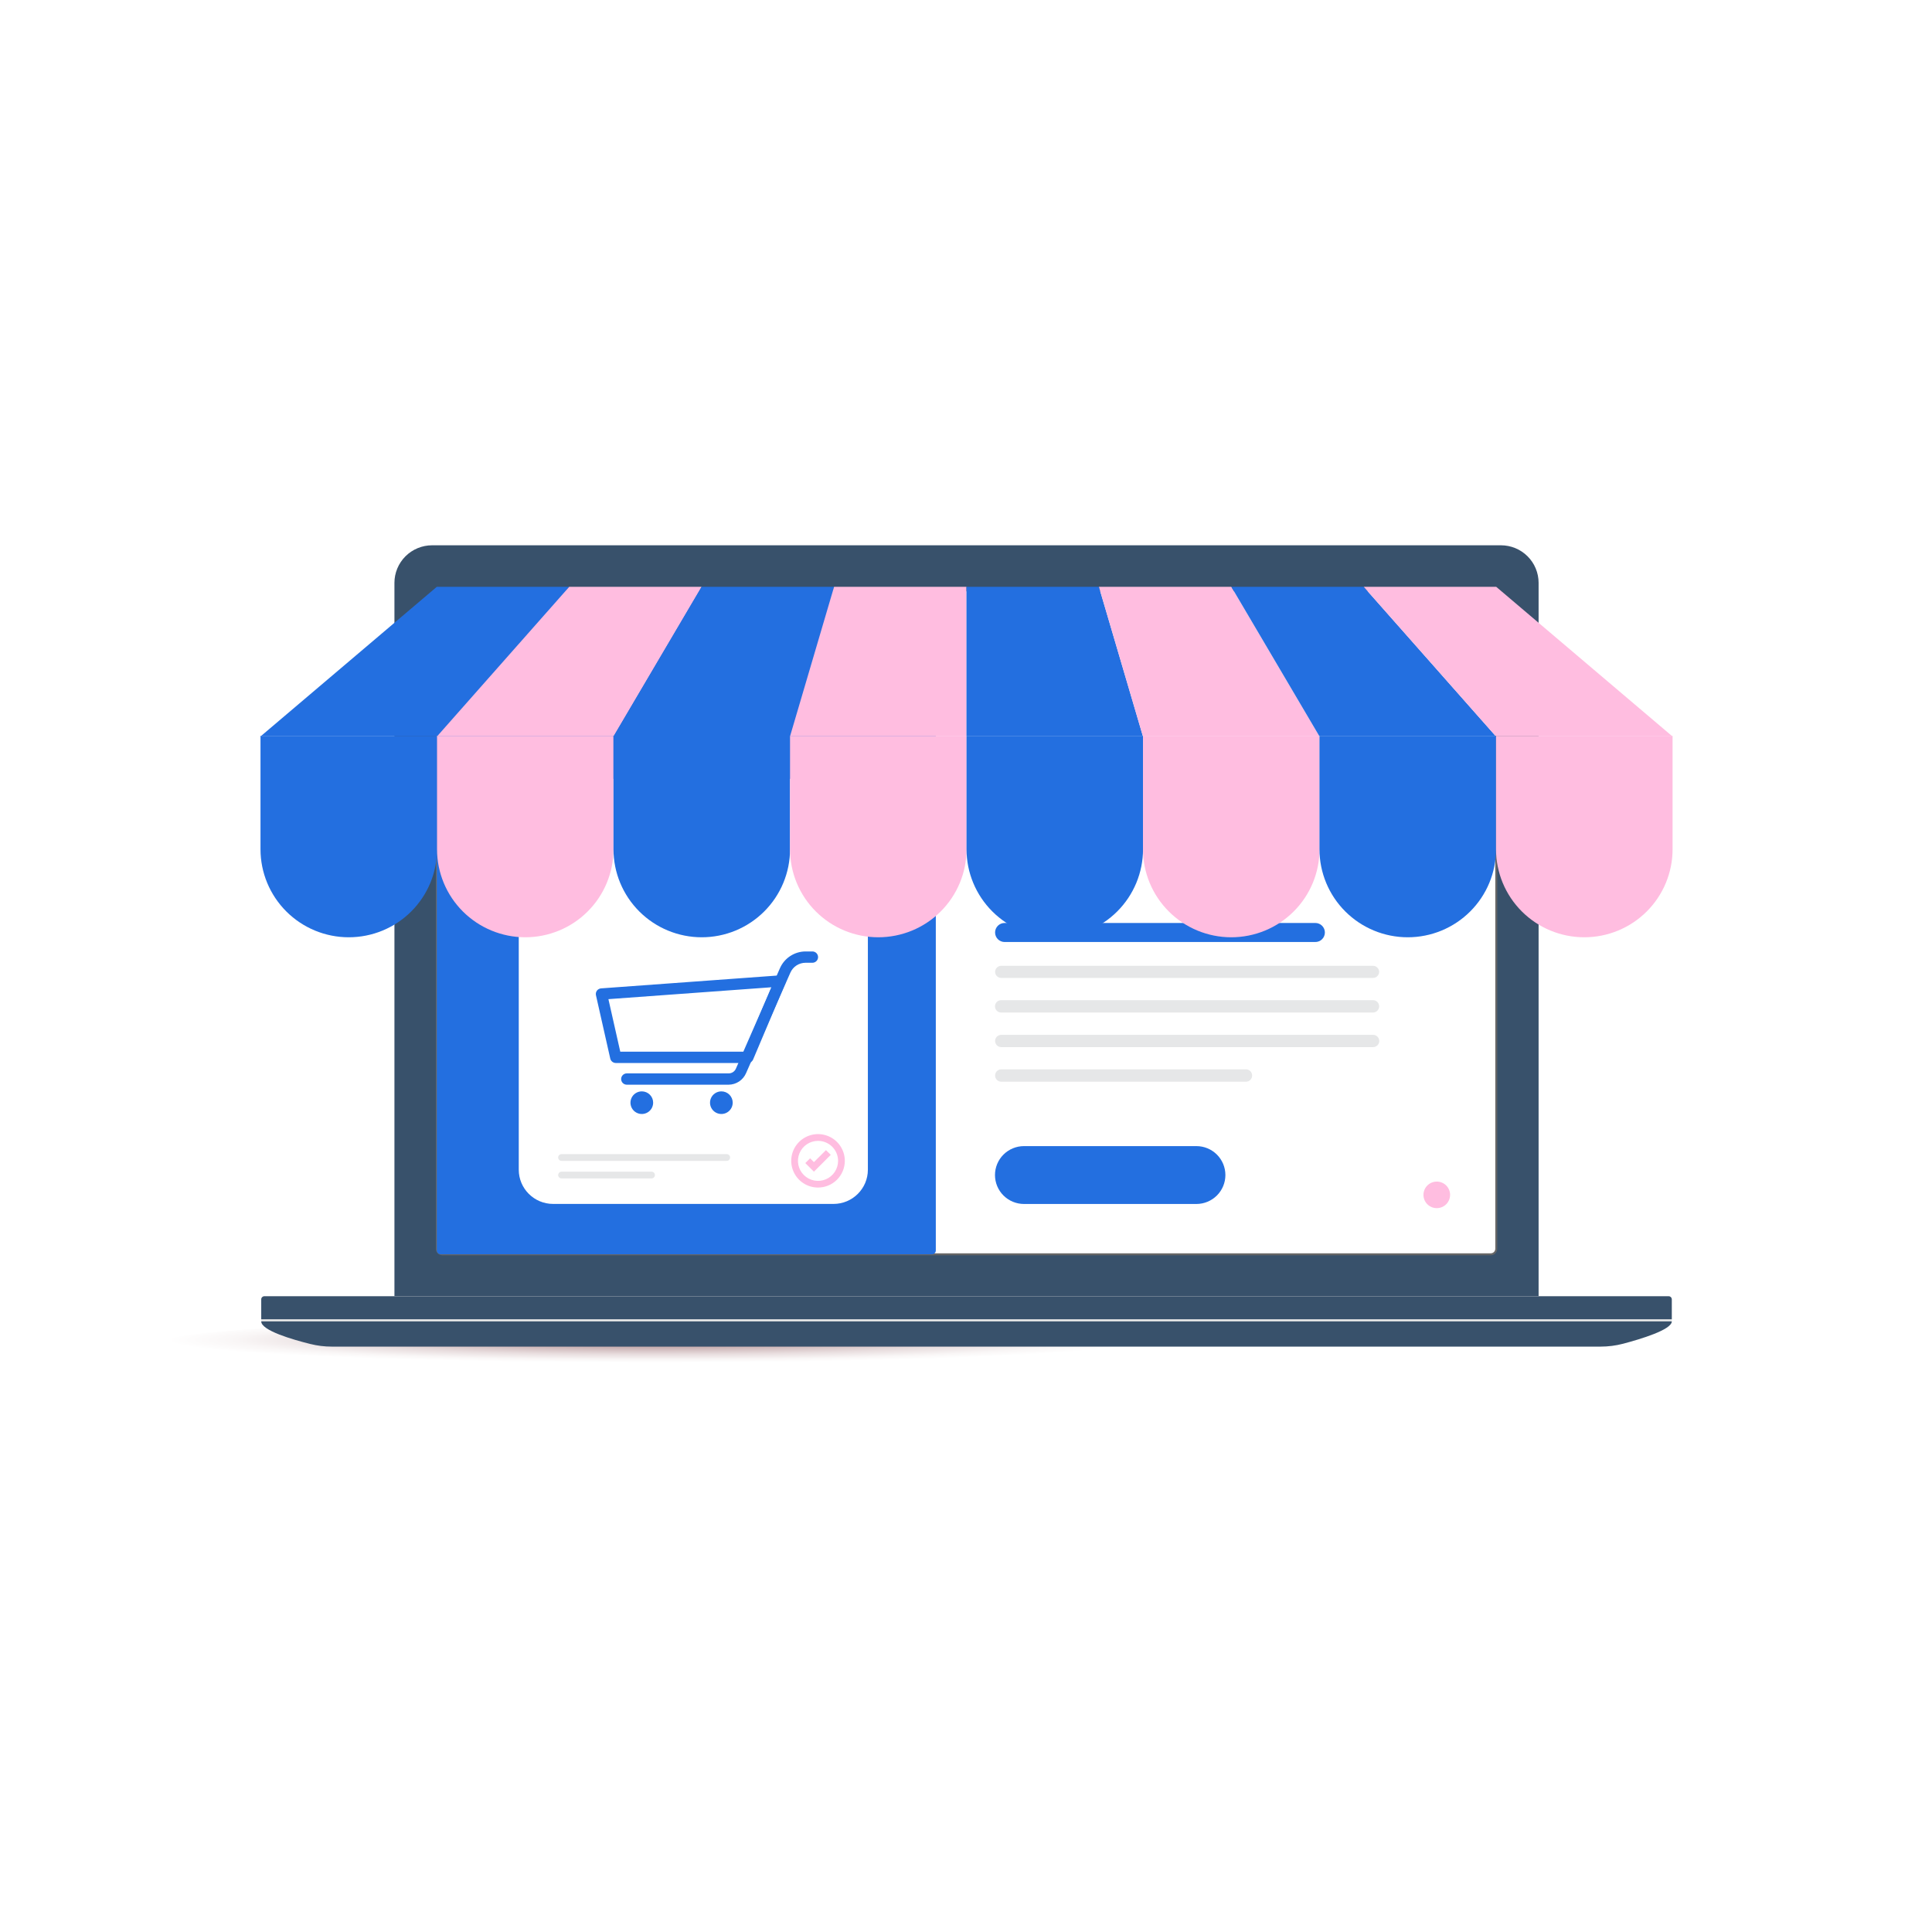 <svg width="458" height="458" viewBox="0 0 458 458" fill="none" xmlns="http://www.w3.org/2000/svg">
<g filter="url(#filter0_d_243_204)">
<circle cx="228.804" cy="228.804" r="210.804" fill="white"/>
</g>
<g clip-path="url(#clip0_243_204)">
<path style="mix-blend-mode:multiply" d="M270.945 318.028C270.945 320.94 219.144 323.306 155.252 323.306C91.359 323.306 39.559 320.929 39.559 318.028C39.559 315.128 91.359 312.762 155.252 312.762C219.144 312.762 270.945 315.117 270.945 318.028Z" fill="url(#paint0_radial_243_204)"/>
<path d="M102.447 129.266H355.809C358.178 129.266 360.449 130.204 362.125 131.875C363.8 133.546 364.741 135.812 364.741 138.174V307.288H93.504V138.174C93.504 137.004 93.735 135.844 94.185 134.763C94.635 133.681 95.293 132.698 96.124 131.871C96.955 131.044 97.941 130.388 99.025 129.941C100.11 129.494 101.273 129.264 102.447 129.266Z" fill="#38516B"/>
<path d="M353.39 139.952H104.861C104.136 139.952 103.549 140.537 103.549 141.26V296.034C103.549 296.757 104.136 297.343 104.861 297.343H353.39C354.114 297.343 354.702 296.757 354.702 296.034V141.26C354.702 140.537 354.114 139.952 353.39 139.952Z" fill="white" stroke="#666666" stroke-width="0.46" stroke-miterlimit="10"/>
<path d="M220.937 139.952H104.456C103.955 139.952 103.549 140.357 103.549 140.857V296.438C103.549 296.938 103.955 297.343 104.456 297.343H220.937C221.438 297.343 221.844 296.938 221.844 296.438V140.857C221.844 140.357 221.438 139.952 220.937 139.952Z" fill="#236FE0"/>
<path d="M62.683 307.288H395.572C395.669 307.288 395.766 307.307 395.856 307.344C395.946 307.381 396.028 307.436 396.097 307.505C396.166 307.574 396.221 307.655 396.258 307.745C396.296 307.835 396.315 307.932 396.315 308.029V313.296H61.929V308.073C61.923 307.971 61.938 307.869 61.974 307.773C62.009 307.677 62.064 307.59 62.134 307.516C62.205 307.442 62.291 307.384 62.385 307.345C62.48 307.305 62.581 307.286 62.683 307.288Z" fill="#E7E7E7"/>
<path d="M62.682 307.288H395.57C395.668 307.288 395.765 307.307 395.855 307.344C395.945 307.381 396.027 307.436 396.096 307.505C396.165 307.574 396.22 307.655 396.257 307.745C396.294 307.835 396.314 307.932 396.314 308.029V312.751H61.928V308.029C61.928 307.931 61.947 307.834 61.985 307.743C62.023 307.652 62.079 307.57 62.149 307.501C62.219 307.432 62.303 307.378 62.394 307.341C62.486 307.304 62.584 307.286 62.682 307.288Z" fill="#38516B"/>
<path d="M379.444 319.228H78.633C76.927 319.228 75.227 319.02 73.571 318.606C69.428 317.581 61.928 315.422 61.928 313.252H396.314C396.314 315.226 388.945 317.44 384.79 318.541C383.045 318.998 381.248 319.229 379.444 319.228Z" fill="#38516B"/>
<path d="M197.594 184.626H131.122C126.623 184.626 122.977 188.264 122.977 192.75V277.28C122.977 281.766 126.623 285.403 131.122 285.403H197.594C202.093 285.403 205.739 281.766 205.739 277.28V192.75C205.739 188.264 202.093 184.626 197.594 184.626Z" fill="white"/>
<path d="M177.27 251.992H145.969C145.658 251.988 145.358 251.878 145.119 251.679C144.881 251.481 144.717 251.206 144.657 250.902L141.279 235.931C141.237 235.743 141.235 235.549 141.275 235.36C141.314 235.172 141.394 234.995 141.508 234.84C141.624 234.688 141.771 234.562 141.938 234.47C142.106 234.378 142.291 234.322 142.482 234.306L184.847 231.22C185.077 231.203 185.307 231.245 185.516 231.343C185.724 231.44 185.904 231.589 186.039 231.776C186.173 231.961 186.257 232.179 186.282 232.406C186.307 232.634 186.272 232.864 186.181 233.074L178.528 251.175C178.422 251.419 178.247 251.627 178.023 251.773C177.799 251.918 177.537 251.995 177.27 251.992ZM147.041 249.31H176.385L182.857 234.044L144.231 236.857L147.041 249.31Z" fill="#236FE0"/>
<path d="M154.836 261.392C154.838 261.923 154.682 262.443 154.387 262.886C154.093 263.329 153.673 263.674 153.181 263.879C152.689 264.083 152.147 264.137 151.625 264.034C151.102 263.931 150.622 263.675 150.245 263.299C149.868 262.924 149.612 262.445 149.508 261.923C149.405 261.402 149.459 260.862 149.664 260.371C149.869 259.881 150.215 259.462 150.659 259.168C151.103 258.874 151.625 258.718 152.157 258.72C152.868 258.72 153.549 259.002 154.052 259.503C154.554 260.004 154.836 260.683 154.836 261.392Z" fill="#236FE0"/>
<path d="M173.695 261.392C173.698 261.923 173.542 262.442 173.247 262.885C172.953 263.328 172.534 263.673 172.043 263.878C171.551 264.082 171.01 264.137 170.488 264.035C169.966 263.933 169.485 263.678 169.108 263.303C168.731 262.929 168.474 262.451 168.369 261.93C168.264 261.409 168.317 260.869 168.52 260.379C168.723 259.888 169.068 259.468 169.511 259.173C169.953 258.878 170.474 258.72 171.006 258.72C171.359 258.719 171.708 258.787 172.034 258.92C172.361 259.054 172.657 259.251 172.907 259.499C173.157 259.747 173.355 260.042 173.49 260.367C173.626 260.692 173.695 261.04 173.695 261.392Z" fill="#236FE0"/>
<path d="M172.733 257.139H148.593C148.236 257.139 147.894 256.998 147.642 256.746C147.39 256.495 147.248 256.154 147.248 255.798C147.248 255.442 147.39 255.101 147.642 254.85C147.894 254.598 148.236 254.457 148.593 254.457H172.733C173.092 254.458 173.444 254.355 173.747 254.162C174.049 253.969 174.289 253.692 174.438 253.366L184.901 229.508C185.42 228.333 186.269 227.334 187.346 226.631C188.424 225.929 189.682 225.553 190.969 225.55H192.587C192.944 225.55 193.286 225.691 193.538 225.943C193.79 226.194 193.932 226.535 193.932 226.891C193.932 227.247 193.79 227.588 193.538 227.839C193.286 228.091 192.944 228.232 192.587 228.232H190.969C190.203 228.231 189.453 228.453 188.812 228.871C188.171 229.29 187.666 229.887 187.361 230.588L176.855 254.413C176.505 255.216 175.929 255.9 175.198 256.384C174.466 256.868 173.61 257.13 172.733 257.139Z" fill="#236FE0"/>
<path d="M193.92 281.521C192.664 281.521 191.436 281.15 190.391 280.454C189.347 279.757 188.533 278.768 188.052 277.61C187.571 276.453 187.445 275.179 187.69 273.95C187.936 272.721 188.54 271.592 189.429 270.706C190.317 269.82 191.449 269.217 192.681 268.972C193.913 268.728 195.191 268.853 196.351 269.333C197.512 269.812 198.504 270.624 199.202 271.666C199.9 272.708 200.273 273.933 200.273 275.186C200.273 276.866 199.603 278.478 198.412 279.666C197.221 280.854 195.605 281.521 193.92 281.521ZM193.92 270.454C192.979 270.454 192.059 270.732 191.277 271.254C190.495 271.775 189.885 272.517 189.526 273.384C189.166 274.252 189.072 275.206 189.257 276.126C189.441 277.047 189.895 277.892 190.561 278.555C191.228 279.218 192.076 279.669 192.999 279.85C193.923 280.032 194.879 279.937 195.748 279.576C196.617 279.215 197.359 278.606 197.88 277.824C198.401 277.043 198.678 276.125 198.676 275.186C198.673 273.93 198.171 272.726 197.279 271.839C196.388 270.952 195.18 270.454 193.92 270.454Z" fill="#FFBDE0"/>
<path d="M192.949 277.759L190.904 275.72L192.041 274.586L192.949 275.491L195.802 272.645L196.939 273.768L192.949 277.759Z" fill="#FFBDE0"/>
<path d="M172.277 275.197H133.125C132.913 275.197 132.709 275.113 132.557 274.964C132.406 274.815 132.319 274.613 132.316 274.401C132.316 274.187 132.402 273.981 132.553 273.83C132.705 273.679 132.911 273.594 133.125 273.594H172.277C172.382 273.594 172.487 273.615 172.585 273.655C172.682 273.696 172.771 273.756 172.845 273.831C172.919 273.906 172.978 273.995 173.017 274.093C173.057 274.191 173.076 274.295 173.075 274.401C173.075 274.612 172.991 274.814 172.841 274.964C172.691 275.113 172.488 275.197 172.277 275.197Z" fill="#E6E7E8"/>
<path d="M154.456 279.351H133.125C133.02 279.353 132.915 279.333 132.817 279.294C132.719 279.254 132.629 279.196 132.554 279.122C132.479 279.048 132.419 278.96 132.378 278.862C132.337 278.765 132.316 278.661 132.316 278.555C132.319 278.343 132.406 278.141 132.557 277.992C132.709 277.843 132.913 277.759 133.125 277.759H154.456C154.561 277.759 154.664 277.78 154.761 277.82C154.858 277.86 154.946 277.918 155.02 277.992C155.094 278.066 155.153 278.154 155.193 278.251C155.233 278.347 155.254 278.451 155.254 278.555C155.254 278.66 155.233 278.763 155.193 278.86C155.153 278.956 155.094 279.044 155.02 279.118C154.946 279.192 154.858 279.251 154.761 279.291C154.664 279.331 154.561 279.351 154.456 279.351Z" fill="#E6E7E8"/>
<path d="M283.616 285.414H242.737C240.915 285.411 239.169 284.687 237.881 283.401C236.594 282.115 235.871 280.372 235.871 278.555C235.871 276.738 236.594 274.995 237.881 273.709C239.169 272.423 240.915 271.699 242.737 271.696H283.616C285.439 271.696 287.189 272.419 288.478 273.705C289.768 274.991 290.492 276.736 290.492 278.555C290.492 280.374 289.768 282.119 288.478 283.405C287.189 284.691 285.439 285.414 283.616 285.414Z" fill="#236FE0"/>
<path d="M325.48 231.83H237.338C236.962 231.825 236.603 231.676 236.335 231.414C236.066 231.153 235.909 230.798 235.895 230.424C235.893 230.231 235.93 230.04 236.003 229.861C236.076 229.683 236.184 229.52 236.32 229.383C236.456 229.247 236.618 229.138 236.796 229.064C236.975 228.99 237.166 228.952 237.36 228.952H325.501C325.888 228.957 326.257 229.115 326.527 229.391C326.797 229.667 326.948 230.038 326.945 230.424C326.93 230.802 326.77 231.16 326.497 231.422C326.223 231.684 325.859 231.831 325.48 231.83Z" fill="#E6E7E8"/>
<path d="M311.791 223.314H238.136C237.539 223.308 236.969 223.068 236.55 222.645C236.13 222.223 235.895 221.652 235.895 221.057C235.893 220.76 235.951 220.466 236.064 220.192C236.177 219.917 236.344 219.668 236.554 219.458C236.765 219.248 237.015 219.082 237.29 218.969C237.565 218.856 237.86 218.798 238.158 218.8H311.813C312.414 218.8 312.989 219.038 313.414 219.461C313.838 219.884 314.076 220.458 314.076 221.057C314.076 221.355 314.017 221.651 313.902 221.926C313.787 222.201 313.618 222.451 313.406 222.661C313.193 222.871 312.941 223.037 312.664 223.149C312.387 223.261 312.091 223.317 311.791 223.314Z" fill="#236FE0"/>
<path d="M325.478 240.03H237.336C236.948 240.03 236.575 239.876 236.3 239.602C236.025 239.328 235.871 238.957 235.871 238.569C235.87 238.376 235.907 238.185 235.98 238.007C236.052 237.828 236.16 237.666 236.296 237.529C236.433 237.392 236.595 237.284 236.773 237.209C236.951 237.135 237.143 237.097 237.336 237.097H325.478C325.671 237.097 325.863 237.135 326.041 237.209C326.22 237.284 326.382 237.392 326.518 237.529C326.654 237.666 326.762 237.828 326.835 238.007C326.908 238.185 326.944 238.376 326.943 238.569C326.943 238.957 326.789 239.328 326.514 239.602C326.239 239.876 325.867 240.03 325.478 240.03Z" fill="#E6E7E8"/>
<path d="M325.48 248.23H237.338C236.955 248.225 236.589 248.07 236.32 247.799C236.05 247.528 235.897 247.162 235.895 246.78C235.895 246.392 236.049 246.021 236.324 245.747C236.598 245.473 236.971 245.319 237.36 245.319H325.501C325.89 245.319 326.263 245.473 326.537 245.747C326.812 246.021 326.966 246.392 326.966 246.78C326.965 246.973 326.925 247.163 326.85 247.341C326.774 247.518 326.664 247.679 326.526 247.814C326.388 247.949 326.224 248.055 326.044 248.126C325.865 248.198 325.673 248.233 325.48 248.23Z" fill="#E6E7E8"/>
<path d="M295.337 256.43H237.338C236.952 256.422 236.585 256.263 236.315 255.988C236.045 255.713 235.894 255.343 235.895 254.958C235.895 254.571 236.049 254.199 236.324 253.925C236.598 253.651 236.971 253.497 237.36 253.497H295.359C295.552 253.496 295.744 253.532 295.923 253.605C296.102 253.678 296.265 253.785 296.402 253.921C296.539 254.057 296.648 254.219 296.723 254.397C296.797 254.575 296.835 254.765 296.835 254.958C296.835 255.153 296.796 255.347 296.721 255.527C296.645 255.707 296.534 255.87 296.395 256.007C296.256 256.144 296.09 256.252 295.909 256.325C295.727 256.397 295.533 256.433 295.337 256.43Z" fill="#E6E7E8"/>
<path d="M343.761 260.541C343.761 261.165 343.575 261.774 343.228 262.292C342.881 262.81 342.388 263.214 341.81 263.453C341.233 263.691 340.598 263.754 339.985 263.632C339.372 263.511 338.809 263.21 338.367 262.77C337.925 262.329 337.624 261.768 337.502 261.156C337.38 260.545 337.443 259.911 337.682 259.335C337.921 258.76 338.326 258.268 338.846 257.921C339.365 257.575 339.976 257.39 340.601 257.39C341.439 257.39 342.243 257.722 342.835 258.313C343.428 258.904 343.761 259.706 343.761 260.541Z" fill="white"/>
<path d="M343.761 271.86C343.761 272.483 343.575 273.092 343.228 273.611C342.881 274.129 342.388 274.533 341.81 274.771C341.233 275.01 340.598 275.072 339.985 274.951C339.372 274.829 338.809 274.529 338.367 274.088C337.925 273.647 337.624 273.086 337.502 272.475C337.38 271.863 337.443 271.23 337.682 270.654C337.921 270.078 338.326 269.586 338.846 269.24C339.365 268.893 339.976 268.709 340.601 268.709C341.016 268.707 341.428 268.788 341.812 268.945C342.196 269.103 342.545 269.335 342.838 269.628C343.132 269.921 343.365 270.269 343.523 270.652C343.681 271.035 343.762 271.446 343.761 271.86Z" fill="white"/>
<path d="M343.761 283.255C343.761 283.878 343.575 284.487 343.228 285.006C342.881 285.524 342.388 285.928 341.81 286.166C341.233 286.405 340.598 286.467 339.985 286.346C339.372 286.224 338.809 285.924 338.367 285.483C337.925 285.042 337.624 284.481 337.502 283.87C337.38 283.258 337.443 282.625 337.682 282.049C337.921 281.473 338.326 280.981 338.846 280.635C339.365 280.288 339.976 280.104 340.601 280.104C341.439 280.104 342.243 280.436 342.835 281.027C343.428 281.618 343.761 282.419 343.761 283.255Z" fill="#FFBDE0"/>
<path d="M103.715 174.442H61.918L103.551 139.112H134.94L103.715 174.442Z" fill="#236FE0"/>
<path d="M145.523 174.442H103.715L134.94 139.112H166.328L145.523 174.442Z" fill="#FFBDE0"/>
<path d="M187.316 174.442H145.52L166.325 139.112H197.725L187.316 174.442Z" fill="#236FE0"/>
<path d="M229.113 174.442H187.316L197.725 139.112H229.113V174.442Z" fill="#FFBDE0"/>
<path d="M270.91 174.442H229.113V139.112H260.513L270.91 174.442Z" fill="#236FE0"/>
<path d="M312.719 174.442H270.911L260.514 139.112H291.902L312.719 174.442Z" fill="#FFBDE0"/>
<path d="M354.518 174.442H312.721L291.904 139.112H323.293L354.518 174.442Z" fill="#236FE0"/>
<path d="M396.315 174.442H354.518L323.293 139.112H354.693L396.315 174.442Z" fill="#FFBDE0"/>
<path d="M82.68 222.191C77.13 222.191 71.807 219.993 67.883 216.079C63.959 212.165 61.754 206.856 61.754 201.321V174.442H103.605V201.321C103.605 204.062 103.064 206.775 102.013 209.308C100.961 211.84 99.42 214.141 97.476 216.079C95.533 218.017 93.227 219.554 90.688 220.603C88.149 221.652 85.428 222.191 82.68 222.191Z" fill="#236FE0"/>
<path d="M124.518 222.191C118.97 222.189 113.651 219.988 109.729 216.075C105.807 212.161 103.604 206.854 103.604 201.321V174.442H145.433V201.321C145.435 204.061 144.895 206.775 143.844 209.307C142.794 211.839 141.254 214.14 139.311 216.078C137.369 218.016 135.063 219.554 132.525 220.603C129.986 221.651 127.266 222.191 124.518 222.191Z" fill="#FFBDE0"/>
<path d="M166.359 222.191C160.81 222.191 155.487 219.993 151.563 216.079C147.638 212.165 145.434 206.856 145.434 201.321V174.442H187.285V201.321C187.285 204.062 186.744 206.775 185.692 209.308C184.641 211.84 183.099 214.141 181.156 216.079C179.213 218.017 176.906 219.554 174.367 220.603C171.828 221.652 169.107 222.191 166.359 222.191Z" fill="#236FE0"/>
<path d="M208.2 222.191C205.453 222.191 202.732 221.651 200.194 220.603C197.655 219.554 195.349 218.016 193.407 216.078C191.465 214.14 189.925 211.839 188.874 209.307C187.824 206.775 187.284 204.061 187.285 201.321V174.442H229.126V201.321C229.126 204.062 228.585 206.775 227.533 209.308C226.481 211.84 224.94 214.141 222.997 216.079C221.054 218.017 218.747 219.554 216.208 220.603C213.669 221.652 210.948 222.191 208.2 222.191Z" fill="#FFBDE0"/>
<path d="M250.04 222.191C244.492 222.189 239.172 219.988 235.25 216.075C231.328 212.161 229.125 206.854 229.125 201.321V174.442H270.966V201.321C270.966 204.062 270.424 206.775 269.373 209.308C268.321 211.84 266.78 214.141 264.837 216.079C262.893 218.017 260.587 219.554 258.048 220.603C255.509 221.652 252.788 222.191 250.04 222.191Z" fill="#236FE0"/>
<path d="M270.966 174.442H312.807V201.321C312.807 204.062 312.265 206.775 311.214 209.308C310.162 211.84 308.621 214.141 306.678 216.079C304.734 218.017 302.428 219.554 299.889 220.603C297.35 221.652 294.629 222.191 291.881 222.191C286.331 222.191 281.008 219.993 277.084 216.079C273.16 212.165 270.955 206.856 270.955 201.321V174.442H270.966Z" fill="#FFBDE0"/>
<path d="M312.806 174.442H354.646V201.321C354.646 204.062 354.105 206.775 353.054 209.308C352.002 211.84 350.461 214.141 348.517 216.079C346.574 218.017 344.267 219.554 341.729 220.603C339.19 221.652 336.469 222.191 333.721 222.191C328.171 222.191 322.848 219.993 318.924 216.079C315 212.165 312.795 206.856 312.795 201.321V174.442H312.806Z" fill="#236FE0"/>
<path d="M354.648 174.442H396.5V201.321C396.5 204.062 395.959 206.775 394.907 209.308C393.855 211.84 392.314 214.141 390.371 216.079C388.428 218.017 386.121 219.554 383.582 220.603C381.043 221.652 378.322 222.191 375.574 222.191C370.024 222.191 364.702 219.993 360.777 216.079C356.853 212.165 354.648 206.856 354.648 201.321V174.442Z" fill="#FFBDE0"/>
</g>
<defs>
<filter id="filter0_d_243_204" x="0" y="0" width="457.609" height="457.608" filterUnits="userSpaceOnUse" color-interpolation-filters="sRGB">
<feFlood flood-opacity="0" result="BackgroundImageFix"/>
<feColorMatrix in="SourceAlpha" type="matrix" values="0 0 0 0 0 0 0 0 0 0 0 0 0 0 0 0 0 0 127 0" result="hardAlpha"/>
<feOffset/>
<feGaussianBlur stdDeviation="9"/>
<feComposite in2="hardAlpha" operator="out"/>
<feColorMatrix type="matrix" values="0 0 0 0 0 0 0 0 0 0 0 0 0 0 0 0 0 0 0.08 0"/>
<feBlend mode="normal" in2="BackgroundImageFix" result="effect1_dropShadow_243_204"/>
<feBlend mode="normal" in="SourceGraphic" in2="effect1_dropShadow_243_204" result="shape"/>
</filter>
<radialGradient id="paint0_radial_243_204" cx="0" cy="0" r="1" gradientUnits="userSpaceOnUse" gradientTransform="translate(155.259 317.643) scale(115.427 5.38)">
<stop stop-color="#A3777B"/>
<stop offset="0.02" stop-color="#A67B7F"/>
<stop offset="0.36" stop-color="#CCB4B6"/>
<stop offset="0.64" stop-color="#E8DDDE"/>
<stop offset="0.86" stop-color="#F9F6F6"/>
<stop offset="1" stop-color="white"/>
</radialGradient>
<clipPath id="clip0_243_204">
<rect width="383.191" height="200.954" fill="white" transform="translate(39.1 129.015)"/>
</clipPath>
</defs>
</svg>
